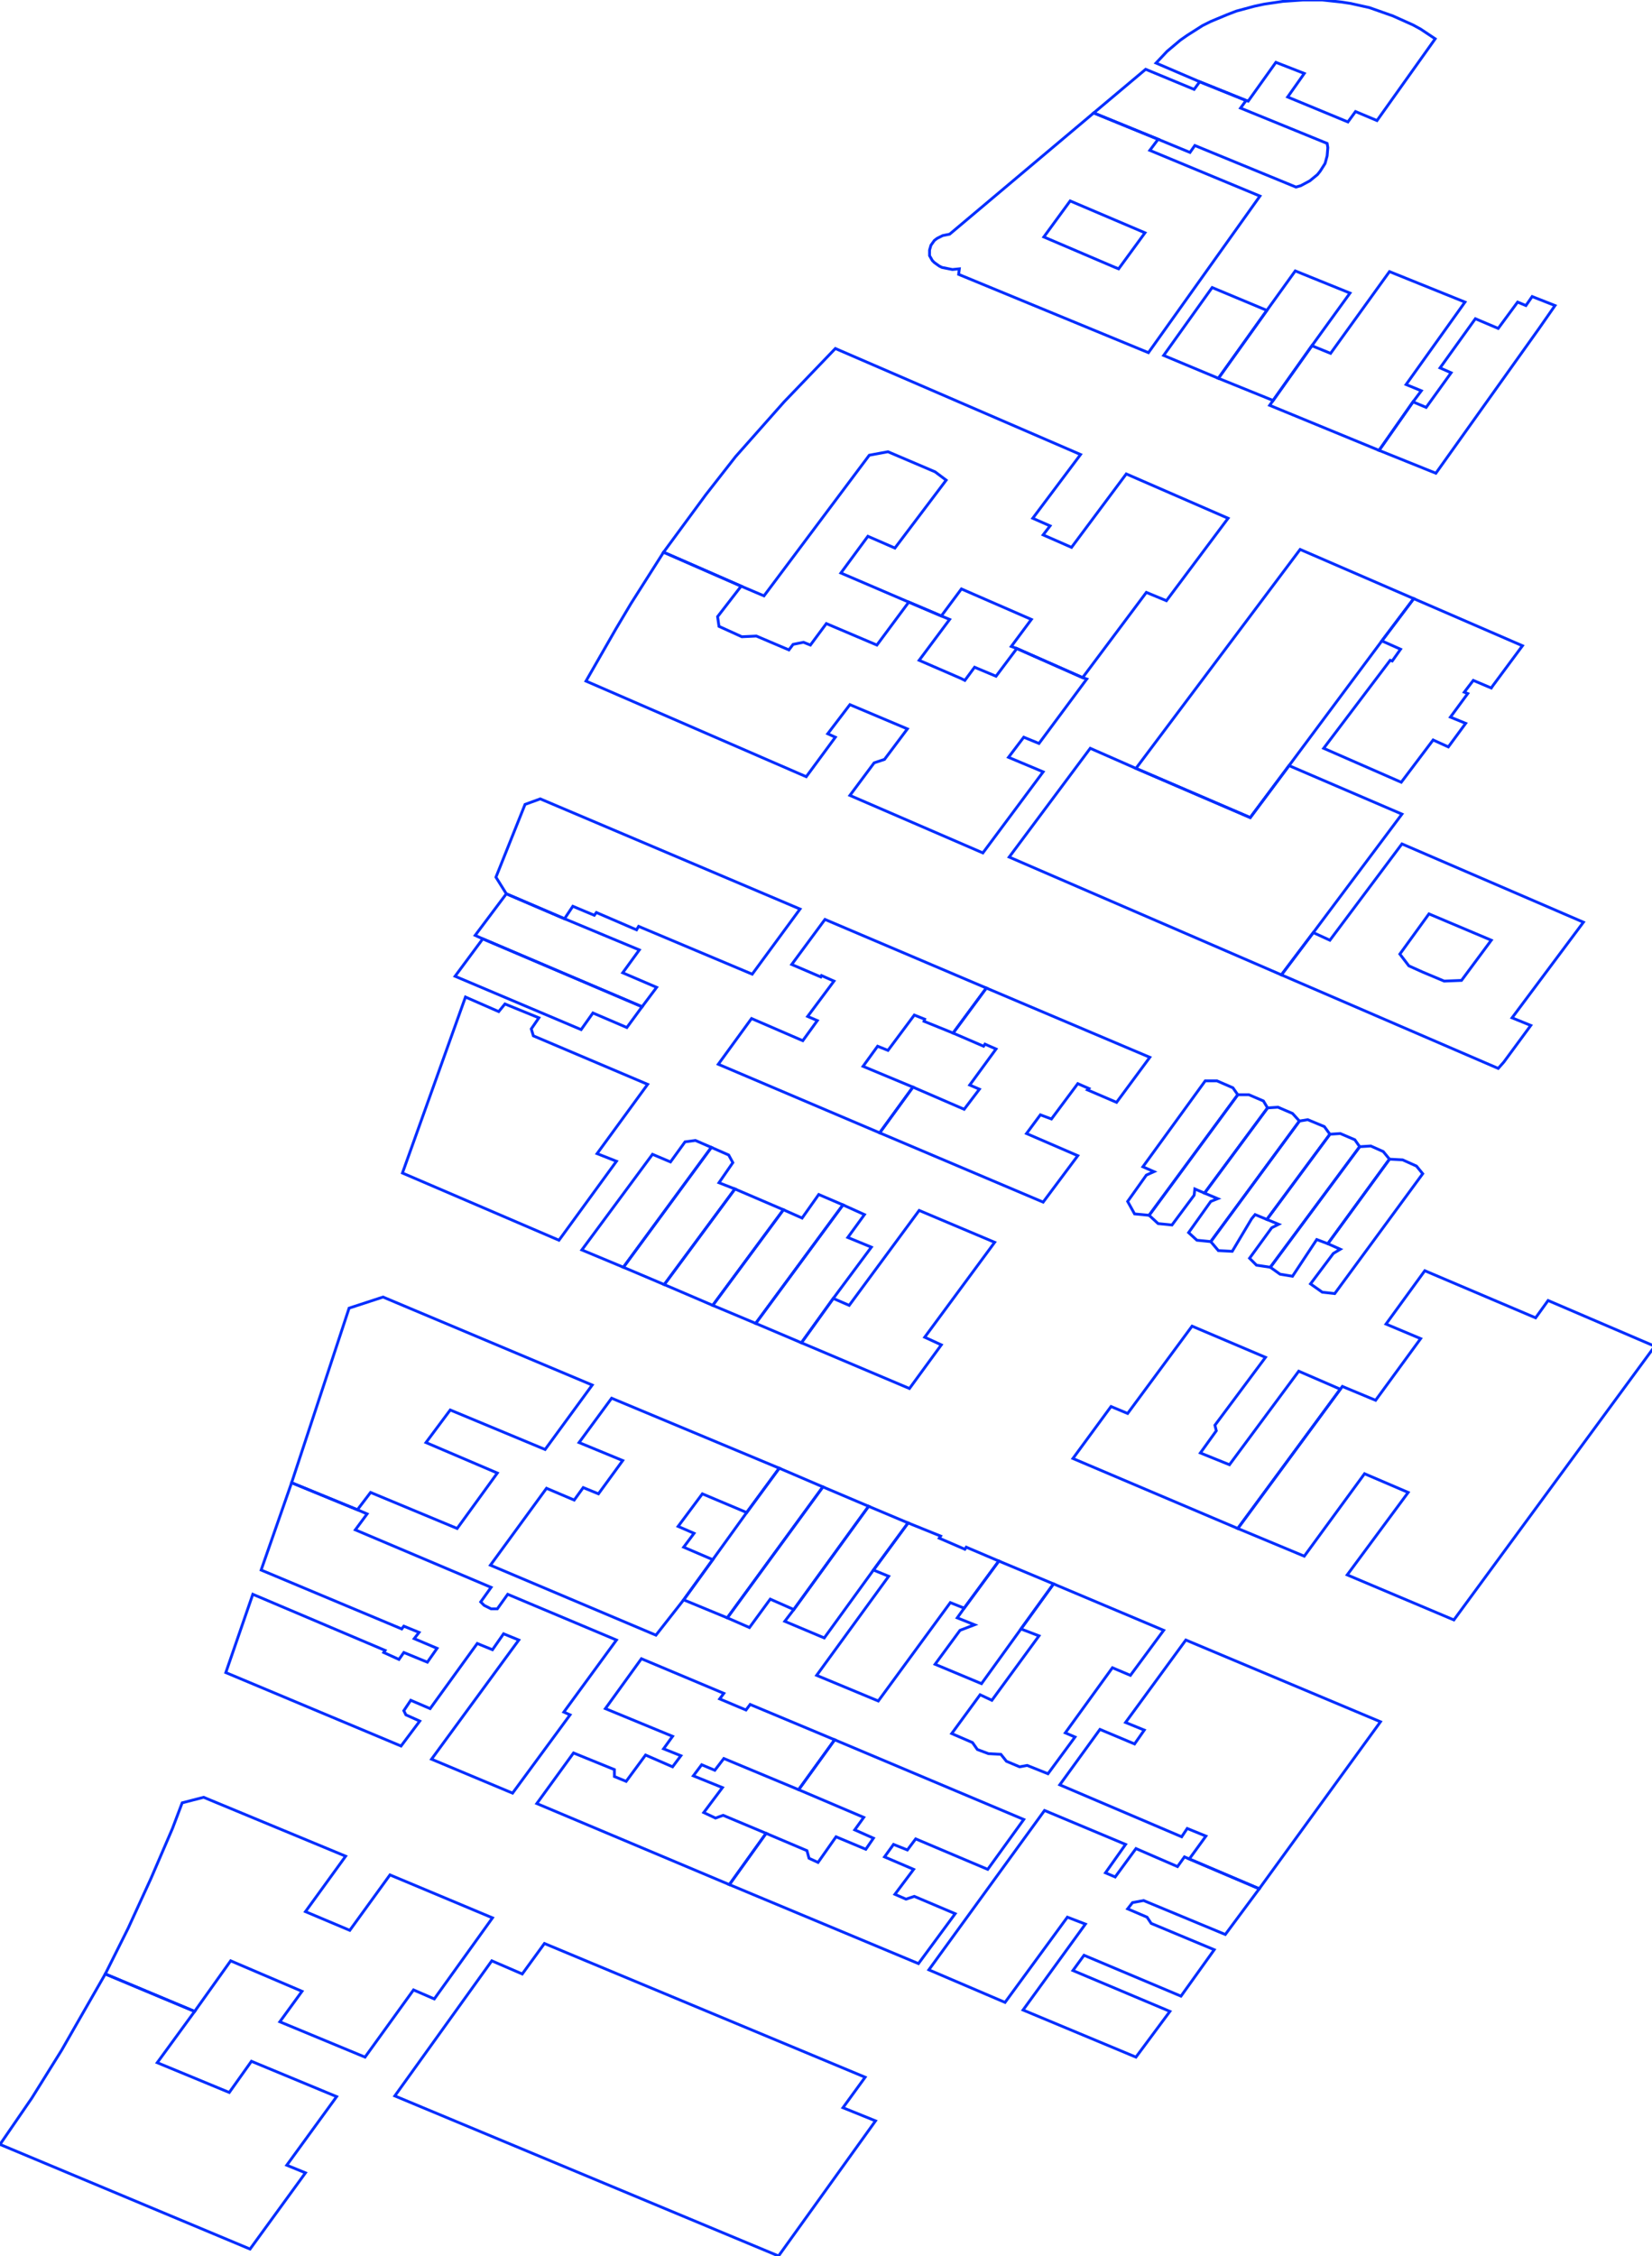 <?xml version="1.0" encoding="iso-8859-1" standalone="no"?>
<!DOCTYPE svg PUBLIC "-//W3C//DTD SVG 1.0//EN" "http://www.w3.org/TR/2001/REC-SVG-20010904/DTD/svg10.dtd">
<svg xmlns="http://www.w3.org/2000/svg" width="586" height="800">
<path style="fill:rgb(255, 0, 0);fill-opacity:0;fill-rule:evenodd;stroke:rgb(0, 46, 255);stroke-width:1;" d="M 140.049, 743.243 L 174.447, 695.332 L 185.258, 700 L 193.12, 689.189 L 306.88, 736.609 L 299.017, 747.42 L 310.565, 752.088 L 276.167, 800 L 140.049, 743.243 z "/>
<path style="fill:rgb(0, 255, 0);fill-opacity:0;fill-rule:evenodd;stroke:rgb(0, 46, 255);stroke-width:1;" d="M 235.381, 195.823 L 250.369, 175.43 L 260.934, 161.916 L 278.133, 142.506 L 296.314, 123.587 L 383.292, 161.179 L 366.339, 183.784 L 372.482, 186.486 L 370.025, 189.681 L 380.098, 194.103 L 399.509, 168.059 L 435.627, 183.784 L 413.759, 213.022 L 406.634, 210.074 L 384.029, 240.295 L 360.688, 229.975 L 358.722, 229.238 L 365.848, 219.656 L 341.032, 208.845 L 333.907, 218.428 L 322.359, 213.514 L 298.28, 203.194 L 307.862, 190.172 L 317.445, 194.349 L 335.627, 170.27 L 331.695, 167.322 L 314.988, 160.197 L 308.354, 161.425 L 271.007, 211.302 L 262.899, 207.862 L 235.381, 195.823 z "/>
<path style="fill:rgb(0, 0, 255);fill-opacity:0;fill-rule:evenodd;stroke:rgb(0, 46, 255);stroke-width:1;" d="M 439.066, 542.015 L 475.43, 492.629 L 476.167, 491.646 L 487.961, 496.56 L 503.931, 474.693 L 491.646, 469.533 L 505.405, 450.614 L 544.717, 467.322 L 549.14, 461.179 L 586.978, 477.396 L 515.725, 574.447 L 477.887, 558.477 L 499.509, 529.238 L 484.029, 522.604 L 462.654, 551.843 L 439.066, 542.015 z "/>
<path style="fill:rgb(255, 255, 0);fill-opacity:0;fill-rule:evenodd;stroke:rgb(0, 46, 255);stroke-width:1;" d="M 207.862, 241.523 L 218.428, 223.096 L 223.833, 214.005 L 235.381, 195.823 L 262.899, 207.862 L 254.545, 218.673 L 255.037, 222.113 L 263.145, 225.799 L 268.305, 225.553 L 279.853, 230.467 L 281.327, 228.501 L 285.012, 227.764 L 287.469, 228.747 L 293.12, 221.13 L 311.057, 228.747 L 322.359, 213.514 L 333.907, 218.428 L 336.855, 219.656 L 326.044, 234.152 L 340.786, 240.541 L 342.26, 241.278 L 345.7, 236.609 L 353.317, 239.803 L 360.688, 229.975 L 384.029, 240.295 L 385.504, 240.786 L 368.55, 263.636 L 363.145, 261.425 L 357.74, 268.55 L 370.025, 273.71 L 348.649, 302.457 L 301.474, 282.064 L 310.074, 270.516 L 313.759, 269.287 L 321.867, 258.477 L 301.474, 249.877 L 293.612, 260.197 L 296.314, 261.425 L 285.995, 275.43 L 207.862, 241.523 z "/>
<path style="fill:rgb(255, 0, 0);fill-opacity:0;fill-rule:evenodd;stroke:rgb(0, 46, 255);stroke-width:1;" d="M 80.098, 593.12 L 89.681, 565.356 L 136.609, 585.258 L 136.118, 585.995 L 141.523, 588.452 L 143.243, 585.995 L 151.597, 589.435 L 155.037, 584.521 L 146.929, 581.081 L 148.649, 578.87 L 143.243, 576.658 L 142.506, 577.641 L 92.629, 556.757 L 103.44, 525.799 L 126.781, 535.381 L 130.221, 536.855 L 126.044, 542.506 L 174.201, 562.899 L 170.516, 568.059 L 171.744, 569.287 L 174.201, 570.516 L 176.413, 570.516 L 180.098, 565.356 L 218.673, 581.572 L 200, 607.125 L 202.211, 608.108 L 181.818, 635.872 L 153.071, 623.833 L 184.029, 581.572 L 178.624, 579.361 L 174.693, 585.012 L 169.287, 582.801 L 152.58, 605.897 L 145.7, 602.948 L 143.243, 606.634 L 143.98, 608.108 L 148.894, 610.319 L 142.26, 619.165 L 80.098, 593.12 z "/>
<path style="fill:rgb(0, 255, 0);fill-opacity:0;fill-rule:evenodd;stroke:rgb(0, 46, 255);stroke-width:1;" d="M 37.346, 700 L 45.455, 683.784 L 53.563, 666.093 L 61.179, 648.403 L 64.619, 639.312 L 72.236, 637.346 L 122.604, 658.231 L 108.354, 677.887 L 124.079, 684.521 L 138.329, 664.865 L 174.693, 680.098 L 154.054, 708.845 L 146.683, 705.651 L 129.484, 729.484 L 99.263, 716.953 L 107.125, 706.143 L 81.818, 695.332 L 69.042, 713.268 L 37.346, 700 z "/>
<path style="fill:rgb(0, 0, 255);fill-opacity:0;fill-rule:evenodd;stroke:rgb(0, 46, 255);stroke-width:1;" d="M 357.985, 303.931 L 386.732, 265.356 L 402.948, 272.482 L 443.489, 289.926 L 457.248, 271.499 L 497.297, 288.698 L 465.848, 330.713 L 454.545, 345.7 L 357.985, 303.931 z "/>
<path style="fill:rgb(255, 255, 0);fill-opacity:0;fill-rule:evenodd;stroke:rgb(0, 46, 255);stroke-width:1;" d="M 0, 760.442 L 11.302, 743.98 L 21.867, 727.027 L 26.781, 718.428 L 37.346, 700 L 69.042, 713.268 L 55.774, 731.45 L 81.327, 742.015 L 89.189, 730.958 L 119.41, 743.489 L 101.72, 767.813 L 108.354, 770.516 L 88.698, 797.543 L 0, 760.442 z "/>
<path style="fill:rgb(255, 0, 0);fill-opacity:0;fill-rule:evenodd;stroke:rgb(0, 46, 255);stroke-width:1;" d="M 375.921, 632.924 L 390.172, 613.268 L 402.457, 618.428 L 405.897, 613.514 L 399.263, 610.811 L 420.639, 581.572 L 489.681, 610.565 L 446.683, 669.779 L 421.867, 659.214 L 427.764, 651.106 L 421.13, 648.403 L 419.165, 651.351 L 375.921, 632.924 z "/>
<path style="fill:rgb(0, 255, 0);fill-opacity:0;fill-rule:evenodd;stroke:rgb(0, 46, 255);stroke-width:1;" d="M 329.73, 88.698 L 330.221, 86.978 L 331.45, 85.258 L 332.432, 84.521 L 334.398, 83.538 L 336.855, 83.047 L 387.961, 40.049 L 410.811, 49.386 L 407.862, 53.317 L 446.929, 69.533 L 407.371, 125.061 L 340.049, 97.297 L 340.295, 95.332 L 337.838, 95.577 L 336.609, 95.332 L 334.152, 94.84 L 333.17, 94.349 L 331.45, 93.12 L 330.713, 92.383 L 329.73, 90.663 L 329.73, 88.698 z M 370.27, 84.029 L 395.577, 94.84 L 396.806, 95.332 L 406.143, 82.555 L 379.607, 71.253 L 370.27, 84.029 z "/>
<path style="fill:rgb(0, 0, 255);fill-opacity:0;fill-rule:evenodd;stroke:rgb(0, 46, 255);stroke-width:1;" d="M 329.484, 698.526 L 370.516, 642.015 L 399.263, 654.054 L 392.138, 664.128 L 395.577, 665.602 L 402.948, 655.528 L 417.69, 661.916 L 420.147, 658.477 L 421.867, 659.214 L 446.683, 669.779 L 434.644, 685.995 L 405.651, 673.956 L 401.72, 674.693 L 400, 676.904 L 406.88, 679.853 L 408.354, 682.064 L 430.713, 691.4 L 418.919, 707.862 L 384.521, 693.366 L 380.59, 698.771 L 414.988, 713.268 L 402.948, 729.484 L 362.899, 712.776 L 385.012, 682.31 L 378.624, 679.853 L 356.511, 710.074 L 329.484, 698.526 z "/>
<path style="fill:rgb(255, 255, 0);fill-opacity:0;fill-rule:evenodd;stroke:rgb(0, 46, 255);stroke-width:1;" d="M 103.44, 525.799 L 123.833, 463.882 L 135.872, 459.951 L 210.074, 491.155 L 193.366, 514.005 L 159.705, 500 L 151.106, 511.548 L 176.413, 522.359 L 162.162, 542.015 L 131.45, 529.238 L 126.781, 535.381 L 103.44, 525.799 z "/>
<path style="fill:rgb(255, 0, 0);fill-opacity:0;fill-rule:evenodd;stroke:rgb(0, 46, 255);stroke-width:1;" d="M 142.752, 415.971 L 165.111, 353.563 L 176.904, 358.722 L 179.115, 356.02 L 191.155, 360.934 L 188.452, 364.865 L 189.189, 367.322 L 229.73, 384.521 L 211.794, 409.091 L 218.673, 411.794 L 198.28, 439.803 L 142.752, 415.971 z "/>
<path style="fill:rgb(0, 255, 0);fill-opacity:0;fill-rule:evenodd;stroke:rgb(0, 46, 255);stroke-width:1;" d="M 402.948, 272.482 L 461.179, 194.84 L 501.474, 212.285 L 490.172, 227.273 L 457.248, 271.499 L 443.489, 289.926 L 402.948, 272.482 z "/>
<path style="fill:rgb(0, 0, 255);fill-opacity:0;fill-rule:evenodd;stroke:rgb(0, 46, 255);stroke-width:1;" d="M 173.956, 555.037 L 193.857, 527.764 L 203.686, 531.941 L 206.88, 527.518 L 212.285, 529.73 L 220.885, 517.936 L 205.405, 511.548 L 216.953, 495.823 L 276.413, 520.639 L 264.865, 536.364 L 249.14, 529.73 L 240.541, 541.278 L 246.192, 543.735 L 242.506, 548.649 L 252.826, 553.071 L 242.506, 567.322 L 232.678, 579.853 L 173.956, 555.037 z "/>
<path style="fill:rgb(255, 255, 0);fill-opacity:0;fill-rule:evenodd;stroke:rgb(0, 46, 255);stroke-width:1;" d="M 454.545, 345.7 L 465.848, 330.713 L 471.744, 333.415 L 497.297, 299.263 L 561.671, 327.027 L 536.364, 360.934 L 542.998, 363.636 L 533.415, 376.658 L 531.45, 378.87 L 454.545, 345.7 z M 496.56, 338.329 L 499.754, 342.506 L 504.668, 344.717 L 512.285, 347.912 L 518.428, 347.666 L 528.993, 333.415 L 506.88, 324.079 L 496.56, 338.329 z "/>
<path style="fill:rgb(255, 0, 0);fill-opacity:0;fill-rule:evenodd;stroke:rgb(0, 46, 255);stroke-width:1;" d="M 190.418, 639.558 L 203.44, 621.622 L 217.936, 627.518 L 217.936, 629.975 L 222.113, 631.695 L 228.993, 622.359 L 238.575, 626.536 L 241.523, 622.604 L 235.381, 620.147 L 238.575, 615.725 L 214.742, 605.897 L 227.518, 588.206 L 256.757, 600.491 L 255.283, 602.457 L 264.619, 606.388 L 266.093, 604.423 L 296.069, 616.953 L 283.292, 634.644 L 256.757, 623.587 L 253.563, 627.764 L 248.894, 625.799 L 245.946, 629.73 L 256.265, 633.907 L 249.631, 642.752 L 253.808, 644.717 L 256.511, 643.735 L 271.744, 650.123 L 258.722, 668.305 L 190.418, 639.558 z "/>
<path style="fill:rgb(0, 255, 0);fill-opacity:0;fill-rule:evenodd;stroke:rgb(0, 46, 255);stroke-width:1;" d="M 258.722, 668.305 L 271.744, 650.123 L 286.241, 656.265 L 286.978, 658.968 L 290.172, 660.442 L 296.56, 651.351 L 307.125, 655.774 L 309.828, 651.843 L 303.194, 648.894 L 306.388, 644.472 L 283.292, 634.644 L 296.069, 616.953 L 363.145, 645.209 L 350.369, 662.899 L 324.816, 652.088 L 321.867, 656.02 L 316.953, 654.054 L 313.759, 658.477 L 324.079, 662.899 L 317.445, 671.744 L 321.376, 673.464 L 324.324, 672.482 L 338.821, 678.624 L 325.799, 696.314 L 258.722, 668.305 z "/>
<path style="fill:rgb(0, 0, 255);fill-opacity:0;fill-rule:evenodd;stroke:rgb(0, 46, 255);stroke-width:1;" d="M 312.039, 401.72 L 323.833, 385.504 L 342.015, 393.366 L 347.42, 386.241 L 343.98, 384.767 L 353.317, 371.99 L 349.386, 370.27 L 348.894, 371.007 L 338.084, 366.339 L 349.877, 350.369 L 407.862, 374.939 L 396.069, 390.909 L 385.749, 386.486 L 386.241, 385.995 L 382.31, 384.275 L 372.973, 396.806 L 369.042, 395.332 L 364.128, 401.966 L 382.31, 409.828 L 370.025, 426.29 L 312.039, 401.72 z "/>
<path style="fill:rgb(255, 255, 0);fill-opacity:0;fill-rule:evenodd;stroke:rgb(0, 46, 255);stroke-width:1;" d="M 175.921, 311.057 L 186.241, 285.258 L 191.646, 283.292 L 283.784, 322.359 L 266.83, 345.455 L 226.536, 328.501 L 225.799, 329.73 L 211.548, 323.587 L 210.811, 324.57 L 203.194, 321.376 L 200.246, 325.799 L 179.607, 316.953 L 175.921, 311.057 z "/>
<path style="fill:rgb(255, 0, 0);fill-opacity:0;fill-rule:evenodd;stroke:rgb(0, 46, 255);stroke-width:1;" d="M 254.791, 377.396 L 266.585, 361.179 L 284.767, 369.042 L 289.926, 361.916 L 286.486, 360.442 L 295.823, 347.912 L 291.4, 345.946 L 291.155, 346.437 L 280.835, 342.015 L 292.629, 326.044 L 349.877, 350.369 L 338.084, 366.339 L 327.764, 362.162 L 328.01, 361.425 L 324.324, 359.951 L 314.988, 372.482 L 311.302, 371.007 L 306.143, 378.133 L 323.833, 385.504 L 312.039, 401.72 L 254.791, 377.396 z "/>
<path style="fill:rgb(0, 255, 0);fill-opacity:0;fill-rule:evenodd;stroke:rgb(0, 46, 255);stroke-width:1;" d="M 380.59, 517.199 L 394.103, 498.771 L 400, 501.229 L 422.85, 470.27 L 448.894, 481.327 L 430.958, 505.405 L 431.45, 507.371 L 425.799, 515.233 L 436.118, 519.41 L 460.688, 486.241 L 475.43, 492.629 L 439.066, 542.015 L 380.59, 517.199 z "/>
<path style="fill:rgb(0, 0, 255);fill-opacity:0;fill-rule:evenodd;stroke:rgb(0, 46, 255);stroke-width:1;" d="M 410.074, 22.359 L 414.005, 18.182 L 418.673, 14.251 L 421.13, 12.531 L 426.536, 9.091 L 429.484, 7.617 L 435.381, 5.16 L 438.575, 3.931 L 444.963, 2.211 L 448.403, 1.474 L 455.037, 0.491 L 462.162, 0 L 465.602, 0 L 469.042, 0 L 475.921, 0.737 L 479.115, 1.228 L 485.749, 2.703 L 494.103, 5.651 L 501.229, 8.845 L 503.931, 10.319 L 509.091, 13.759 L 488.452, 42.752 L 480.835, 39.558 L 478.133, 43.243 L 456.757, 34.398 L 462.654, 26.044 L 452.58, 22.113 L 442.752, 35.872 L 442.015, 35.627 L 425.553, 28.993 L 410.074, 22.359 z "/>
<path style="fill:rgb(255, 255, 0);fill-opacity:0;fill-rule:evenodd;stroke:rgb(0, 46, 255);stroke-width:1;" d="M 337.592, 614.742 L 347.666, 600.983 L 351.843, 602.948 L 368.55, 580.098 L 362.162, 577.641 L 373.71, 561.671 L 412.776, 578.133 L 400.983, 594.103 L 394.595, 591.4 L 377.887, 614.496 L 381.327, 615.971 L 371.744, 628.993 L 364.373, 626.044 L 361.671, 626.536 L 357.002, 624.57 L 355.037, 622.113 L 350.614, 621.867 L 346.683, 620.393 L 344.963, 617.936 L 337.592, 614.742 z "/>
<path style="fill:rgb(255, 0, 0);fill-opacity:0;fill-rule:evenodd;stroke:rgb(0, 46, 255);stroke-width:1;" d="M 469.533, 265.356 L 493.12, 234.152 L 493.857, 234.398 L 496.806, 230.221 L 490.172, 227.273 L 501.474, 212.285 L 540.049, 228.993 L 529.484, 243.243 L 528.993, 243.98 L 522.604, 241.278 L 519.41, 245.455 L 520.639, 245.946 L 514.496, 254.3 L 519.902, 256.511 L 513.759, 264.865 L 508.354, 262.408 L 497.052, 277.396 L 469.533, 265.356 z "/>
<path style="fill:rgb(0, 255, 0);fill-opacity:0;fill-rule:evenodd;stroke:rgb(0, 46, 255);stroke-width:1;" d="M 450.369, 143.735 L 451.597, 142.015 L 465.356, 122.604 L 471.99, 125.307 L 492.875, 96.314 L 519.656, 107.125 L 498.771, 136.364 L 504.177, 138.575 L 501.229, 142.506 L 489.189, 159.705 L 450.369, 143.735 z "/>
<path style="fill:rgb(0, 0, 255);fill-opacity:0;fill-rule:evenodd;stroke:rgb(0, 46, 255);stroke-width:1;" d="M 284.275, 476.167 L 295.577, 460.442 L 301.229, 462.899 L 326.044, 429.238 L 352.826, 440.541 L 328.01, 474.201 L 333.907, 476.904 L 322.604, 492.383 L 284.275, 476.167 z "/>
<path style="fill:rgb(255, 255, 0);fill-opacity:0;fill-rule:evenodd;stroke:rgb(0, 46, 255);stroke-width:1;" d="M 289.681, 594.103 L 315.233, 558.968 L 309.828, 556.757 L 322.113, 540.049 L 333.661, 544.717 L 333.17, 545.455 L 342.26, 549.386 L 342.752, 548.649 L 354.3, 553.563 L 342.015, 570.27 L 337.101, 568.305 L 311.548, 603.194 L 289.681, 594.103 z "/>
<path style="fill:rgb(255, 0, 0);fill-opacity:0;fill-rule:evenodd;stroke:rgb(0, 46, 255);stroke-width:1;" d="M 387.961, 40.049 L 406.388, 24.57 L 423.587, 31.695 L 425.553, 28.993 L 442.015, 35.627 L 440.049, 38.329 L 470.762, 50.86 L 471.007, 52.334 L 470.762, 55.283 L 470.025, 57.985 L 468.305, 60.688 L 467.322, 61.916 L 464.619, 64.128 L 461.425, 65.848 L 459.705, 66.339 L 423.833, 51.597 L 422.113, 54.054 L 410.811, 49.386 L 387.961, 40.049 z "/>
<path style="fill:rgb(0, 255, 0);fill-opacity:0;fill-rule:evenodd;stroke:rgb(0, 46, 255);stroke-width:1;" d="M 489.189, 159.705 L 501.229, 142.506 L 505.897, 144.472 L 514.742, 132.187 L 510.811, 130.467 L 523.342, 113.022 L 531.45, 116.462 L 538.329, 107.125 L 541.278, 108.354 L 543.489, 105.16 L 551.597, 108.354 L 545.946, 116.462 L 509.337, 167.813 L 489.189, 159.705 z "/>
<path style="fill:rgb(0, 0, 255);fill-opacity:0;fill-rule:evenodd;stroke:rgb(0, 46, 255);stroke-width:1;" d="M 168.55, 331.695 L 179.607, 316.953 L 200.246, 325.799 L 226.781, 336.855 L 220.885, 344.963 L 232.924, 350.123 L 227.764, 357.002 L 171.253, 332.924 L 168.55, 331.695 z "/>
<path style="fill:rgb(255, 255, 0);fill-opacity:0;fill-rule:evenodd;stroke:rgb(0, 46, 255);stroke-width:1;" d="M 432.187, 134.152 L 449.386, 110.074 L 459.459, 96.069 L 478.87, 103.931 L 465.356, 122.604 L 451.597, 142.015 L 432.187, 134.152 z "/>
<path style="fill:rgb(255, 0, 0);fill-opacity:0;fill-rule:evenodd;stroke:rgb(0, 46, 255);stroke-width:1;" d="M 242.506, 567.322 L 252.826, 553.071 L 264.865, 536.364 L 276.413, 520.639 L 291.892, 527.273 L 257.985, 573.71 L 242.506, 567.322 z "/>
<path style="fill:rgb(0, 255, 0);fill-opacity:0;fill-rule:evenodd;stroke:rgb(0, 46, 255);stroke-width:1;" d="M 161.425, 346.192 L 171.253, 332.924 L 227.764, 357.002 L 222.359, 364.373 L 210.319, 359.214 L 206.143, 365.111 L 161.425, 346.192 z "/>
<path style="fill:rgb(0, 0, 255);fill-opacity:0;fill-rule:evenodd;stroke:rgb(0, 46, 255);stroke-width:1;" d="M 257.985, 573.71 L 291.892, 527.273 L 308.108, 534.152 L 281.572, 570.762 L 273.219, 567.076 L 265.848, 577.15 L 257.985, 573.71 z "/>
<path style="fill:rgb(255, 255, 0);fill-opacity:0;fill-rule:evenodd;stroke:rgb(0, 46, 255);stroke-width:1;" d="M 331.695, 590.172 L 340.541, 578.133 L 345.7, 576.167 L 339.558, 573.71 L 342.015, 570.27 L 354.3, 553.563 L 373.71, 561.671 L 362.162, 577.641 L 348.157, 597.052 L 331.695, 590.172 z "/>
<path style="fill:rgb(255, 0, 0);fill-opacity:0;fill-rule:evenodd;stroke:rgb(0, 46, 255);stroke-width:1;" d="M 268.059, 469.287 L 299.017, 427.273 L 306.634, 430.713 L 300.737, 438.821 L 309.091, 442.26 L 295.577, 460.442 L 284.275, 476.167 L 268.059, 469.287 z "/>
<path style="fill:rgb(0, 255, 0);fill-opacity:0;fill-rule:evenodd;stroke:rgb(0, 46, 255);stroke-width:1;" d="M 252.826, 462.899 L 277.887, 428.993 L 284.521, 431.941 L 290.418, 423.587 L 299.017, 427.273 L 268.059, 469.287 L 252.826, 462.899 z "/>
<path style="fill:rgb(0, 0, 255);fill-opacity:0;fill-rule:evenodd;stroke:rgb(0, 46, 255);stroke-width:1;" d="M 235.627, 455.528 L 260.688, 421.622 L 277.887, 428.993 L 252.826, 462.899 L 235.627, 455.528 z "/>
<path style="fill:rgb(255, 255, 0);fill-opacity:0;fill-rule:evenodd;stroke:rgb(0, 46, 255);stroke-width:1;" d="M 206.388, 443.243 L 231.45, 409.337 L 237.838, 412.039 L 242.998, 404.914 L 246.683, 404.423 L 252.334, 406.88 L 221.13, 449.386 L 206.388, 443.243 z "/>
<path style="fill:rgb(255, 0, 0);fill-opacity:0;fill-rule:evenodd;stroke:rgb(0, 46, 255);stroke-width:1;" d="M 221.13, 449.386 L 252.334, 406.88 L 258.477, 409.582 L 259.951, 412.285 L 255.037, 419.41 L 260.688, 421.622 L 235.627, 455.528 L 221.13, 449.386 z "/>
<path style="fill:rgb(0, 255, 0);fill-opacity:0;fill-rule:evenodd;stroke:rgb(0, 46, 255);stroke-width:1;" d="M 278.378, 574.939 L 281.572, 570.762 L 308.108, 534.152 L 322.113, 540.049 L 309.828, 556.757 L 292.383, 580.835 L 278.378, 574.939 z "/>
<path style="fill:rgb(0, 0, 255);fill-opacity:0;fill-rule:evenodd;stroke:rgb(0, 46, 255);stroke-width:1;" d="M 464.865, 455.283 L 472.973, 444.472 L 475.43, 442.998 L 471.007, 441.032 L 492.875, 411.057 L 497.543, 411.302 L 502.457, 413.514 L 504.668, 416.216 L 473.464, 458.722 L 469.042, 458.231 L 464.865, 455.283 z "/>
<path style="fill:rgb(255, 255, 0);fill-opacity:0;fill-rule:evenodd;stroke:rgb(0, 46, 255);stroke-width:1;" d="M 400, 426.044 L 406.634, 416.708 L 409.337, 415.479 L 405.405, 413.759 L 427.518, 383.292 L 431.695, 383.292 L 437.346, 385.749 L 439.066, 388.206 L 407.617, 430.958 L 402.457, 430.467 L 400, 426.044 z "/>
<path style="fill:rgb(255, 0, 0);fill-opacity:0;fill-rule:evenodd;stroke:rgb(0, 46, 255);stroke-width:1;" d="M 412.776, 126.044 L 429.975, 101.966 L 449.386, 110.074 L 432.187, 134.152 L 412.776, 126.044 z "/>
<path style="fill:rgb(0, 255, 0);fill-opacity:0;fill-rule:evenodd;stroke:rgb(0, 46, 255);stroke-width:1;" d="M 421.622, 437.101 L 429.484, 426.044 L 431.941, 425.061 L 427.273, 423.096 L 449.631, 392.875 L 453.317, 392.629 L 458.477, 394.84 L 460.934, 397.543 L 429.484, 440.295 L 424.57, 439.803 L 421.622, 437.101 z "/>
<path style="fill:rgb(0, 0, 255);fill-opacity:0;fill-rule:evenodd;stroke:rgb(0, 46, 255);stroke-width:1;" d="M 407.617, 430.958 L 439.066, 388.206 L 442.998, 388.206 L 448.157, 390.418 L 449.631, 392.875 L 427.273, 423.096 L 423.833, 421.622 L 423.587, 423.833 L 415.725, 434.398 L 410.811, 433.907 L 407.617, 430.958 z "/>
<path style="fill:rgb(255, 255, 0);fill-opacity:0;fill-rule:evenodd;stroke:rgb(0, 46, 255);stroke-width:1;" d="M 429.484, 440.295 L 460.934, 397.543 L 463.882, 397.052 L 469.779, 399.509 L 471.744, 402.211 L 449.386, 432.432 L 445.209, 430.713 L 443.98, 432.187 L 437.101, 443.735 L 432.187, 443.489 L 429.484, 440.295 z "/>
<path style="fill:rgb(255, 0, 0);fill-opacity:0;fill-rule:evenodd;stroke:rgb(0, 46, 255);stroke-width:1;" d="M 450.614, 449.386 L 482.31, 406.634 L 486.241, 406.388 L 490.663, 408.354 L 492.875, 411.057 L 471.007, 441.032 L 467.076, 439.558 L 458.477, 452.58 L 454.054, 451.843 L 450.614, 449.386 z "/>
<path style="fill:rgb(0, 255, 0);fill-opacity:0;fill-rule:evenodd;stroke:rgb(0, 46, 255);stroke-width:1;" d="M 443.243, 446.192 L 451.106, 435.381 L 453.563, 434.152 L 449.386, 432.432 L 471.744, 402.211 L 475.43, 401.966 L 480.59, 404.177 L 482.31, 406.634 L 450.614, 449.386 L 445.7, 448.649 L 443.243, 446.192 z "/>
</svg>